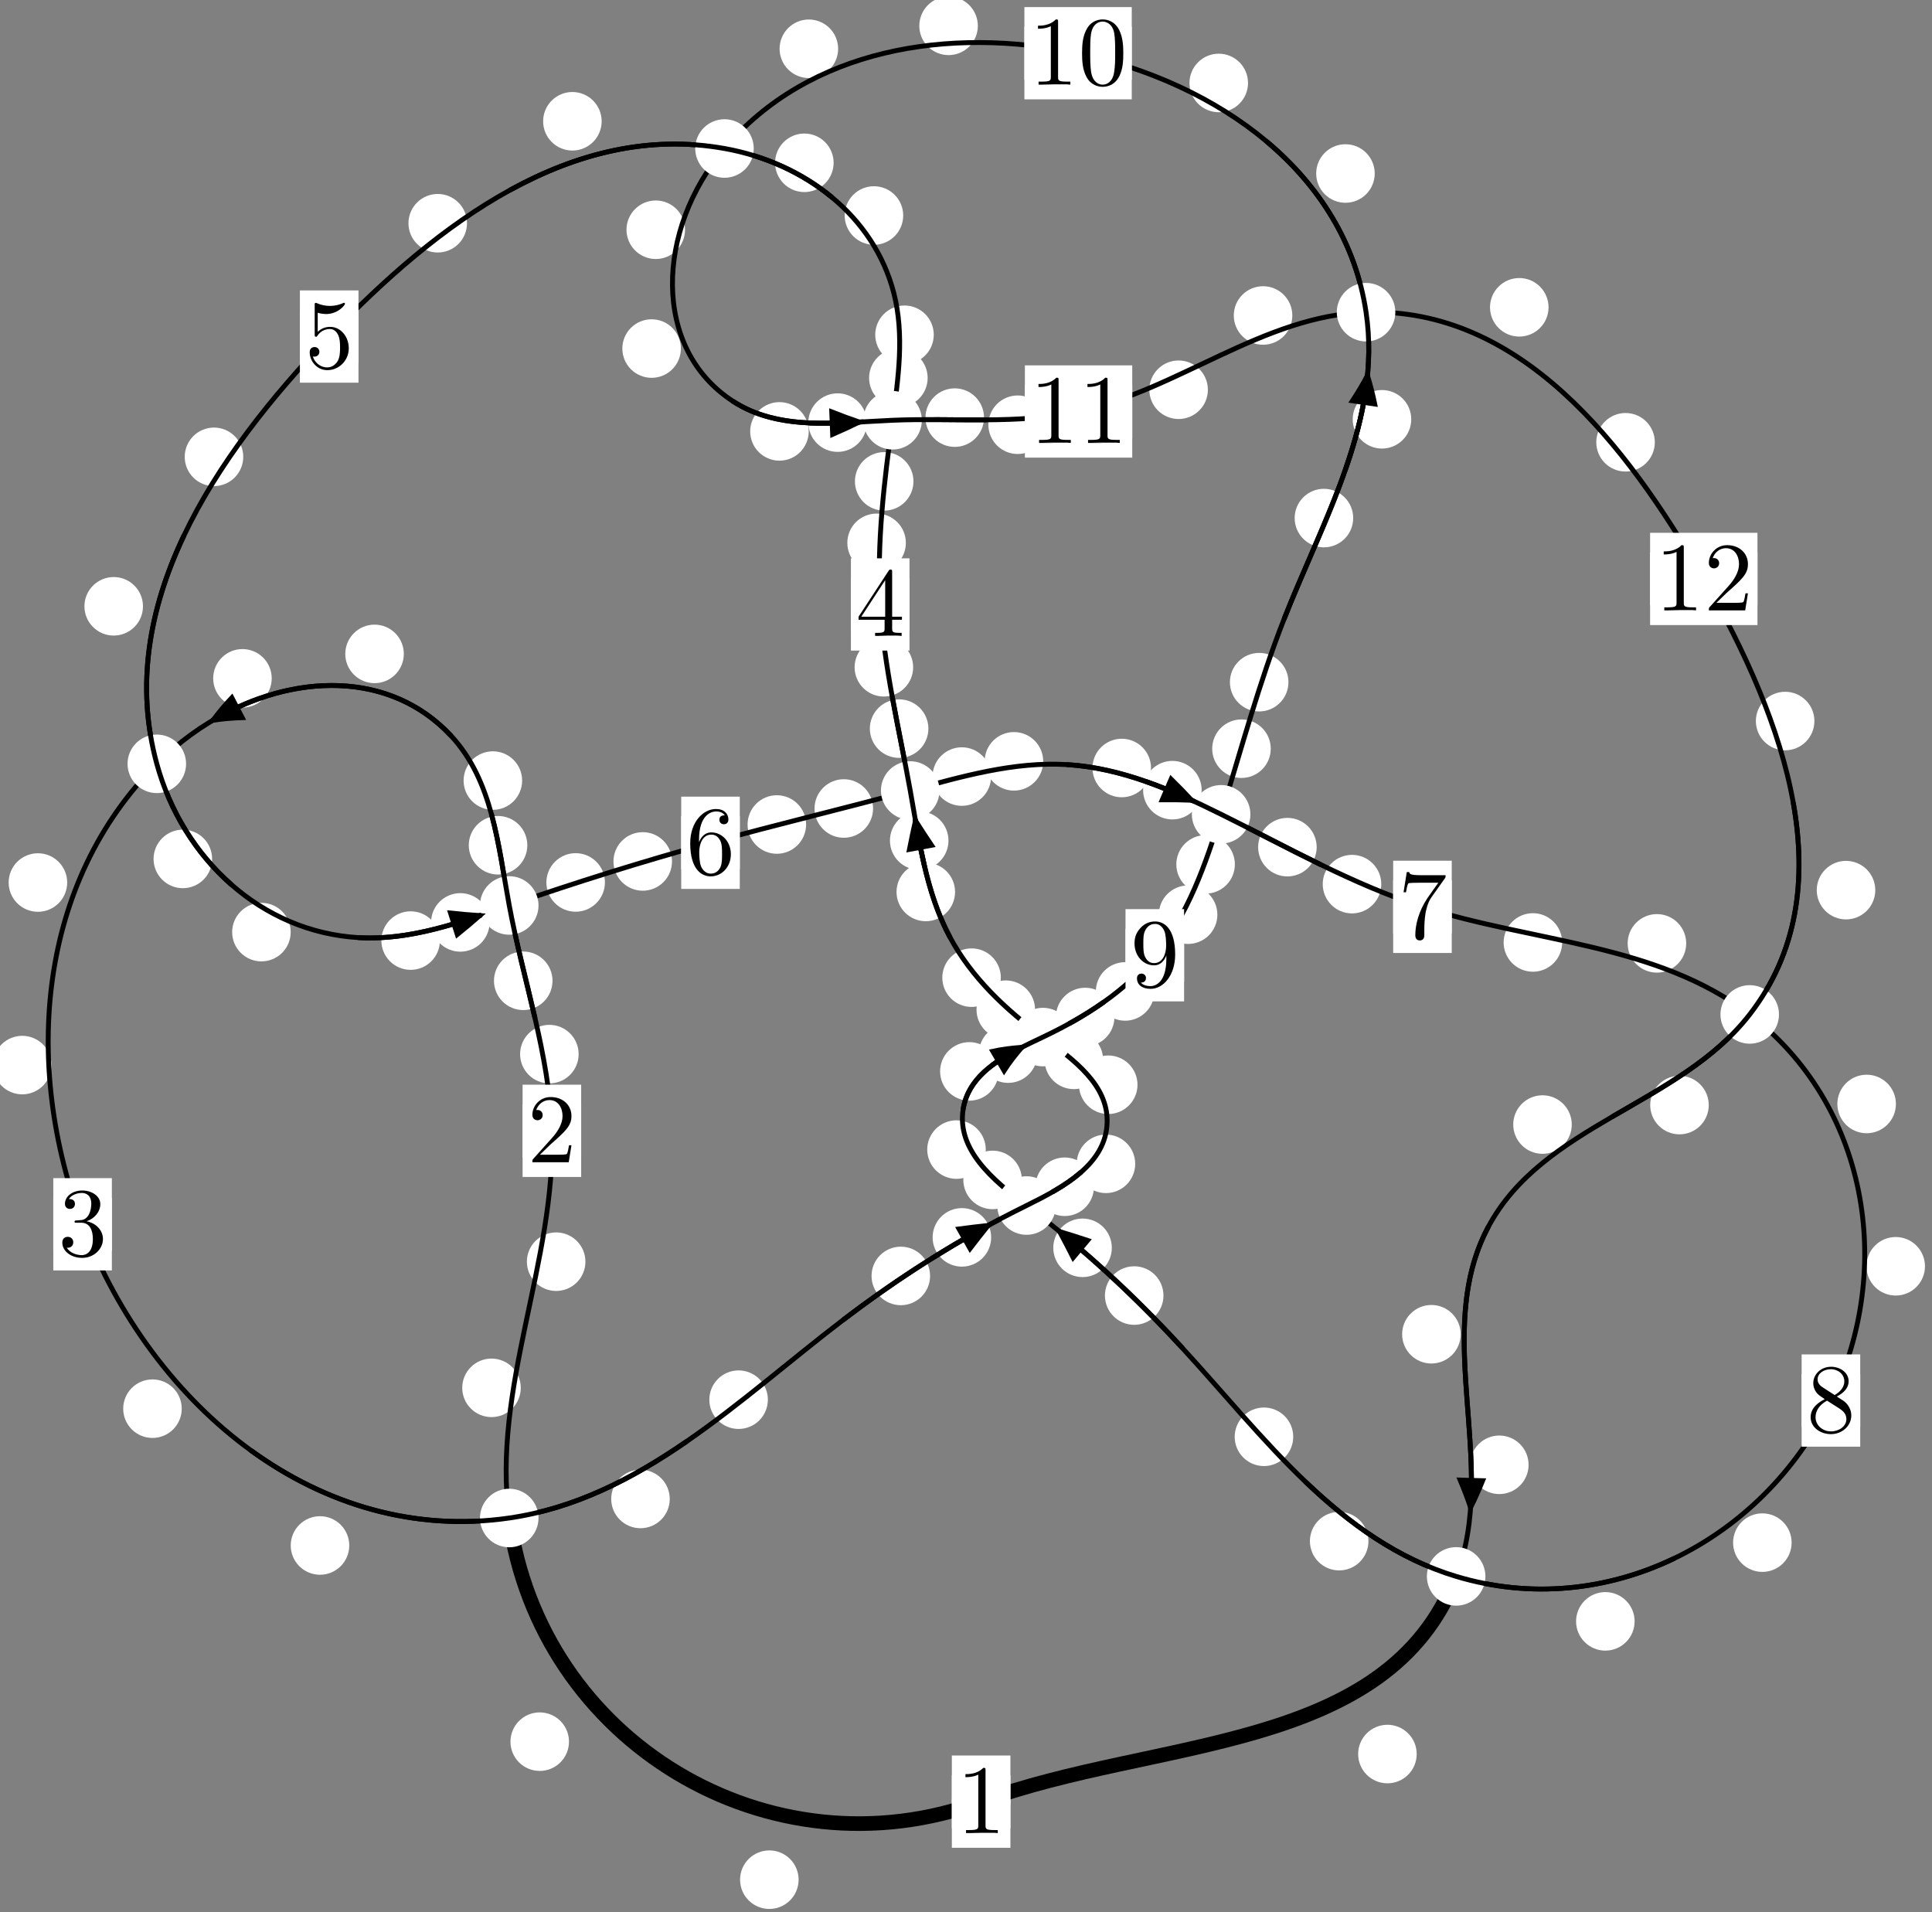 <?xml version="1.0"?>
<!-- Created by MetaPost 1.999 on 2021.07.05:2355 -->
<svg version="1.1" xmlns="http://www.w3.org/2000/svg" xmlns:xlink="http://www.w3.org/1999/xlink" width="197.281" height="195.268" viewBox="0 0 197.281 195.268">
<rect x="0" y="0" width="197.281" height="195.268" fill="#808080" stroke="none"/>
<!-- Original BoundingBox: -52.717514 -39.917786 144.563904 155.350189 -->
  <defs>
    <g transform="scale(0.01,0.01)" id="GLYPHcmr10_48">
      <path style="fill-rule: evenodd;" d="M460 -320C460 -400,455 -480,420 -554C374 -650,292 -666,250 -666C190 -666,117 -640,76 -547C44 -478,39 -400,39 -320C39 -245,43 -155,84 -79C127 2,200 22,249 22C303 22,379 1,423 -94C455 -163,460 -241,460 -320M249 -0C210 -0,151 -25,133 -121C122 -181,122 -273,122 -332C122 -396,122 -462,130 -516C149 -635,224 -644,249 -644C282 -644,348 -626,367 -527C377 -471,377 -395,377 -332C377 -257,377 -189,366 -125C351 -30,294 -0,249 -0"></path>
    </g>
    <g transform="scale(0.01,0.01)" id="GLYPHcmr10_49">
      <path style="fill-rule: evenodd;" d="M294 -640C294 -664,294 -666,271 -666C209 -602,121 -602,89 -602L89 -571C109 -571,168 -571,220 -597L220 -79C220 -43,217 -31,127 -31L95 -31L95 -0L257 -0L130 -3L217 -3L257 -3L297 -3L384 -3L419 -0L419 -31L387 -31C297 -31,294 -42,294 -79"></path>
    </g>
    <g transform="scale(0.01,0.01)" id="GLYPHcmr10_50">
      <path style="fill-rule: evenodd;" d="M127 -77L233 -180C389 -318,449 -372,449 -472C449 -586,359 -666,237 -666C124 -666,50 -574,50 -485C50 -429,100 -429,103 -429C120 -429,155 -441,155 -482C155 -508,137 -534,102 -534C94 -534,92 -534,89 -533C112 -598,166 -635,224 -635C315 -635,358 -554,358 -472C358 -392,308 -313,253 -251L61 -37C50 -26,50 -24,50 -0L421 -0L449 -174L424 -174C419 -144,412 -100,402 -85C395 -77,329 -77,307 -77"></path>
    </g>
    <g transform="scale(0.01,0.01)" id="GLYPHcmr10_51">
      <path style="fill-rule: evenodd;" d="M290 -352C372 -379,430 -449,430 -528C430 -610,342 -666,246 -666C145 -666,69 -606,69 -530C69 -497,91 -478,120 -478C151 -478,171 -500,171 -529C171 -579,124 -579,109 -579C140 -628,206 -641,242 -641C283 -641,338 -619,338 -529C338 -517,336 -459,310 -415C280 -367,246 -364,221 -363C213 -362,189 -360,182 -360C174 -359,167 -358,167 -348C167 -337,174 -337,191 -337L235 -337C317 -337,354 -269,354 -171C354 -35,285 -6,241 -6C198 -6,123 -23,88 -82C123 -77,154 -99,154 -137C154 -173,127 -193,98 -193C74 -193,42 -179,42 -135C42 -44,135 22,244 22C366 22,457 -69,457 -171C457 -253,394 -331,290 -352"></path>
    </g>
    <g transform="scale(0.01,0.01)" id="GLYPHcmr10_52">
      <path style="fill-rule: evenodd;" d="M294 -165L294 -78C294 -42,292 -31,218 -31L197 -31L197 -0L332 -0L238 -3L290 -3L332 -3L374 -3L427 -3L468 -0L468 -31L447 -31C373 -31,371 -42,371 -78L371 -165L471 -165L471 -196L371 -196L371 -651C371 -671,371 -677,355 -677C346 -677,343 -677,335 -665L28 -196L28 -165M300 -196L56 -196L300 -569"></path>
    </g>
    <g transform="scale(0.01,0.01)" id="GLYPHcmr10_53">
      <path style="fill-rule: evenodd;" d="M449 -201C449 -320,367 -420,259 -420C211 -420,168 -404,132 -369L132 -564C152 -558,185 -551,217 -551C340 -551,410 -642,410 -655C410 -661,407 -666,400 -666C399 -666,397 -666,392 -663C372 -654,323 -634,256 -634C216 -634,170 -641,123 -662C115 -665,113 -665,111 -665C101 -665,101 -657,101 -641L101 -345C101 -327,101 -319,115 -319C122 -319,124 -322,128 -328C139 -344,176 -398,257 -398C309 -398,334 -352,342 -334C358 -297,360 -258,360 -208C360 -173,360 -113,336 -71C312 -32,275 -6,229 -6C156 -6,99 -59,82 -118C85 -117,88 -116,99 -116C132 -116,149 -141,149 -165C149 -189,132 -214,99 -214C85 -214,50 -207,50 -161C50 -75,119 22,231 22C347 22,449 -74,449 -201"></path>
    </g>
    <g transform="scale(0.01,0.01)" id="GLYPHcmr10_54">
      <path style="fill-rule: evenodd;" d="M132 -328L132 -352C132 -605,256 -641,307 -641C331 -641,373 -635,395 -601C380 -601,340 -601,340 -556C340 -525,364 -510,386 -510C402 -510,432 -519,432 -558C432 -618,388 -666,305 -666C177 -666,42 -537,42 -316C42 -49,158 22,251 22C362 22,457 -72,457 -204C457 -331,368 -427,257 -427C189 -427,152 -376,132 -328M251 -6C188 -6,158 -66,152 -81C134 -128,134 -208,134 -226C134 -304,166 -404,256 -404C272 -404,318 -404,349 -342C367 -305,367 -254,367 -205C367 -157,367 -107,350 -71C320 -11,274 -6,251 -6"></path>
    </g>
    <g transform="scale(0.01,0.01)" id="GLYPHcmr10_55">
      <path style="fill-rule: evenodd;" d="M476 -609C485 -621,485 -623,485 -644L242 -644C120 -644,118 -657,114 -676L89 -676L56 -470L81 -470C84 -486,93 -549,106 -561C113 -567,191 -567,204 -567L411 -567C400 -551,321 -442,299 -409C209 -274,176 -135,176 -33C176 -23,176 22,222 22C268 22,268 -23,268 -33L268 -84C268 -139,271 -194,279 -248C283 -271,297 -357,341 -419"></path>
    </g>
    <g transform="scale(0.01,0.01)" id="GLYPHcmr10_56">
      <path style="fill-rule: evenodd;" d="M163 -457C117 -487,113 -521,113 -538C113 -599,178 -641,249 -641C322 -641,386 -589,386 -517C386 -460,347 -412,287 -377M309 -362C381 -399,430 -451,430 -517C430 -609,341 -666,250 -666C150 -666,69 -592,69 -499C69 -481,71 -436,113 -389C124 -377,161 -352,186 -335C128 -306,42 -250,42 -151C42 -45,144 22,249 22C362 22,457 -61,457 -168C457 -204,446 -249,408 -291C389 -312,373 -322,309 -362M209 -320L332 -242C360 -223,407 -193,407 -132C407 -58,332 -6,250 -6C164 -6,92 -68,92 -151C92 -209,124 -273,209 -320"></path>
    </g>
    <g transform="scale(0.01,0.01)" id="GLYPHcmr10_57">
      <path style="fill-rule: evenodd;" d="M367 -318L367 -286C367 -52,263 -6,205 -6C188 -6,134 -8,107 -42C151 -42,159 -71,159 -88C159 -119,135 -134,113 -134C97 -134,67 -125,67 -86C67 -19,121 22,206 22C335 22,457 -114,457 -329C457 -598,342 -666,253 -666C198 -666,149 -648,106 -603C65 -558,42 -516,42 -441C42 -316,130 -218,242 -218C303 -218,344 -260,367 -318M243 -241C227 -241,181 -241,150 -304C132 -341,132 -391,132 -440C132 -494,132 -541,153 -578C180 -628,218 -641,253 -641C299 -641,332 -607,349 -562C361 -530,365 -467,365 -421C365 -338,331 -241,243 -241"></path>
    </g>
  </defs>
  <path d="M81.548 191.929C81.548 191.136,81.233 190.376,80.672 189.816C80.112 189.255,79.352 188.94,78.559 188.94C77.766 188.94,77.006 189.255,76.446 189.816C75.885 190.376,75.57 191.136,75.57 191.929C75.57 192.722,75.885 193.482,76.446 194.042C77.006 194.603,77.766 194.918,78.559 194.918C79.352 194.918,80.112 194.603,80.672 194.042C81.233 193.482,81.548 192.722,81.548 191.929Z" style="fill: rgb(100%,100%,100%);stroke: none;"></path>
  <path d="M103.175 183.961C103.175 183.169,102.86 182.409,102.299 181.848C101.739 181.288,100.979 180.973,100.186 180.973C99.393 180.973,98.633 181.288,98.073 181.848C97.512 182.409,97.197 183.169,97.197 183.961C97.197 184.754,97.512 185.514,98.073 186.075C98.633 186.635,99.393 186.95,100.186 186.95C100.979 186.95,101.739 186.635,102.299 186.075C102.86 185.514,103.175 184.754,103.175 183.961Z" style="fill: rgb(100%,100%,100%);stroke: none;"></path>
  <path d="M53.177 141.708C53.177 140.915,52.862 140.155,52.302 139.595C51.741 139.034,50.981 138.719,50.188 138.719C49.396 138.719,48.636 139.034,48.075 139.595C47.515 140.155,47.2 140.915,47.2 141.708C47.2 142.501,47.515 143.261,48.075 143.821C48.636 144.382,49.396 144.697,50.188 144.697C50.981 144.697,51.741 144.382,52.302 143.821C52.862 143.261,53.177 142.501,53.177 141.708Z" style="fill: rgb(100%,100%,100%);stroke: none;"></path>
  <path d="M58.101 177.837C58.101 177.044,57.786 176.284,57.226 175.723C56.665 175.163,55.905 174.848,55.112 174.848C54.32 174.848,53.559 175.163,52.999 175.723C52.439 176.284,52.124 177.044,52.124 177.837C52.124 178.629,52.439 179.39,52.999 179.95C53.559 180.511,54.32 180.825,55.112 180.825C55.905 180.825,56.665 180.511,57.226 179.95C57.786 179.39,58.101 178.629,58.101 177.837Z" style="fill: rgb(100%,100%,100%);stroke: none;"></path>
  <path d="M59.087 107.634C59.087 106.841,58.772 106.081,58.211 105.521C57.651 104.96,56.891 104.645,56.098 104.645C55.305 104.645,54.545 104.96,53.985 105.521C53.424 106.081,53.109 106.841,53.109 107.634C53.109 108.427,53.424 109.187,53.985 109.747C54.545 110.308,55.305 110.623,56.098 110.623C56.891 110.623,57.651 110.308,58.211 109.747C58.772 109.187,59.087 108.427,59.087 107.634Z" style="fill: rgb(100%,100%,100%);stroke: none;"></path>
  <path d="M59.779 128.827C59.779 128.034,59.464 127.274,58.903 126.714C58.343 126.153,57.583 125.838,56.79 125.838C55.997 125.838,55.237 126.153,54.677 126.714C54.116 127.274,53.801 128.034,53.801 128.827C53.801 129.62,54.116 130.38,54.677 130.94C55.237 131.501,55.997 131.816,56.79 131.816C57.583 131.816,58.343 131.501,58.903 130.94C59.464 130.38,59.779 129.62,59.779 128.827Z" style="fill: rgb(100%,100%,100%);stroke: none;"></path>
  <path d="M53.846 86.307C53.846 85.514,53.532 84.754,52.971 84.194C52.411 83.633,51.65 83.318,50.858 83.318C50.065 83.318,49.305 83.633,48.744 84.194C48.184 84.754,47.869 85.514,47.869 86.307C47.869 87.1,48.184 87.86,48.744 88.42C49.305 88.981,50.065 89.296,50.858 89.296C51.65 89.296,52.411 88.981,52.971 88.42C53.532 87.86,53.846 87.1,53.846 86.307Z" style="fill: rgb(100%,100%,100%);stroke: none;"></path>
  <path d="M56.418 100.146C56.418 99.354,56.103 98.593,55.543 98.033C54.982 97.472,54.222 97.158,53.43 97.158C52.637 97.158,51.877 97.472,51.316 98.033C50.756 98.593,50.441 99.354,50.441 100.146C50.441 100.939,50.756 101.699,51.316 102.26C51.877 102.82,52.637 103.135,53.43 103.135C54.222 103.135,54.982 102.82,55.543 102.26C56.103 101.699,56.418 100.939,56.418 100.146Z" style="fill: rgb(100%,100%,100%);stroke: none;"></path>
  <path d="M41.235 66.768C41.235 65.975,40.92 65.215,40.359 64.654C39.799 64.094,39.039 63.779,38.246 63.779C37.453 63.779,36.693 64.094,36.133 64.654C35.572 65.215,35.257 65.975,35.257 66.768C35.257 67.56,35.572 68.321,36.133 68.881C36.693 69.441,37.453 69.756,38.246 69.756C39.039 69.756,39.799 69.441,40.359 68.881C40.92 68.321,41.235 67.56,41.235 66.768Z" style="fill: rgb(100%,100%,100%);stroke: none;"></path>
  <path d="M53.316 79.702C53.316 78.91,53.001 78.149,52.441 77.589C51.88 77.029,51.12 76.714,50.327 76.714C49.535 76.714,48.774 77.029,48.214 77.589C47.654 78.149,47.339 78.91,47.339 79.702C47.339 80.495,47.654 81.255,48.214 81.816C48.774 82.376,49.535 82.691,50.327 82.691C51.12 82.691,51.88 82.376,52.441 81.816C53.001 81.255,53.316 80.495,53.316 79.702Z" style="fill: rgb(100%,100%,100%);stroke: none;"></path>
  <path d="M6.861 90.112C6.861 89.32,6.546 88.559,5.985 87.999C5.425 87.439,4.665 87.124,3.872 87.124C3.079 87.124,2.319 87.439,1.759 87.999C1.198 88.559,0.883 89.32,0.883 90.112C0.883 90.905,1.198 91.665,1.759 92.226C2.319 92.786,3.079 93.101,3.872 93.101C4.665 93.101,5.425 92.786,5.985 92.226C6.546 91.665,6.861 90.905,6.861 90.112Z" style="fill: rgb(100%,100%,100%);stroke: none;"></path>
  <path d="M27.746 69.263C27.746 68.471,27.431 67.71,26.871 67.15C26.31 66.59,25.55 66.275,24.758 66.275C23.965 66.275,23.205 66.59,22.644 67.15C22.084 67.71,21.769 68.471,21.769 69.263C21.769 70.056,22.084 70.816,22.644 71.377C23.205 71.937,23.965 72.252,24.758 72.252C25.55 72.252,26.31 71.937,26.871 71.377C27.431 70.816,27.746 70.056,27.746 69.263Z" style="fill: rgb(100%,100%,100%);stroke: none;"></path>
  <path d="M18.558 143.837C18.558 143.044,18.243 142.284,17.683 141.723C17.122 141.163,16.362 140.848,15.569 140.848C14.777 140.848,14.017 141.163,13.456 141.723C12.896 142.284,12.581 143.044,12.581 143.837C12.581 144.629,12.896 145.39,13.456 145.95C14.017 146.51,14.777 146.825,15.569 146.825C16.362 146.825,17.122 146.51,17.683 145.95C18.243 145.39,18.558 144.629,18.558 143.837Z" style="fill: rgb(100%,100%,100%);stroke: none;"></path>
  <path d="M5.26 108.754C5.26 107.961,4.945 107.201,4.385 106.64C3.824 106.08,3.064 105.765,2.271 105.765C1.479 105.765,0.718 106.08,0.158 106.64C-0.403 107.201,-0.718 107.961,-0.718 108.754C-0.718 109.546,-0.403 110.306,0.158 110.867C0.718 111.427,1.479 111.742,2.271 111.742C3.064 111.742,3.824 111.427,4.385 110.867C4.945 110.306,5.26 109.546,5.26 108.754Z" style="fill: rgb(100%,100%,100%);stroke: none;"></path>
  <path d="M68.39 153.055C68.39 152.262,68.076 151.502,67.515 150.941C66.955 150.381,66.194 150.066,65.402 150.066C64.609 150.066,63.849 150.381,63.288 150.941C62.728 151.502,62.413 152.262,62.413 153.055C62.413 153.847,62.728 154.607,63.288 155.168C63.849 155.728,64.609 156.043,65.402 156.043C66.194 156.043,66.955 155.728,67.515 155.168C68.076 154.607,68.39 153.847,68.39 153.055Z" style="fill: rgb(100%,100%,100%);stroke: none;"></path>
  <path d="M35.664 157.805C35.664 157.012,35.35 156.252,34.789 155.692C34.229 155.131,33.468 154.816,32.676 154.816C31.883 154.816,31.123 155.131,30.562 155.692C30.002 156.252,29.687 157.012,29.687 157.805C29.687 158.598,30.002 159.358,30.562 159.918C31.123 160.479,31.883 160.794,32.676 160.794C33.468 160.794,34.229 160.479,34.789 159.918C35.35 159.358,35.664 158.598,35.664 157.805Z" style="fill: rgb(100%,100%,100%);stroke: none;"></path>
  <path d="M94.973 130.282C94.973 129.49,94.658 128.729,94.098 128.169C93.537 127.608,92.777 127.294,91.984 127.294C91.192 127.294,90.431 127.608,89.871 128.169C89.31 128.729,88.996 129.49,88.996 130.282C88.996 131.075,89.31 131.835,89.871 132.396C90.431 132.956,91.192 133.271,91.984 133.271C92.777 133.271,93.537 132.956,94.098 132.396C94.658 131.835,94.973 131.075,94.973 130.282Z" style="fill: rgb(100%,100%,100%);stroke: none;"></path>
  <path d="M78.409 142.917C78.409 142.124,78.094 141.364,77.533 140.804C76.973 140.243,76.212 139.928,75.42 139.928C74.627 139.928,73.867 140.243,73.306 140.804C72.746 141.364,72.431 142.124,72.431 142.917C72.431 143.71,72.746 144.47,73.306 145.031C73.867 145.591,74.627 145.906,75.42 145.906C76.212 145.906,76.973 145.591,77.533 145.031C78.094 144.47,78.409 143.71,78.409 142.917Z" style="fill: rgb(100%,100%,100%);stroke: none;"></path>
  <path d="M111.707 121.176C111.707 120.383,111.392 119.623,110.832 119.063C110.271 118.502,109.511 118.187,108.719 118.187C107.926 118.187,107.166 118.502,106.605 119.063C106.045 119.623,105.73 120.383,105.73 121.176C105.73 121.969,106.045 122.729,106.605 123.289C107.166 123.85,107.926 124.165,108.719 124.165C109.511 124.165,110.271 123.85,110.832 123.289C111.392 122.729,111.707 121.969,111.707 121.176Z" style="fill: rgb(100%,100%,100%);stroke: none;"></path>
  <path d="M101.209 126.344C101.209 125.552,100.894 124.792,100.334 124.231C99.774 123.671,99.013 123.356,98.221 123.356C97.428 123.356,96.668 123.671,96.107 124.231C95.547 124.792,95.232 125.552,95.232 126.344C95.232 127.137,95.547 127.897,96.107 128.458C96.668 129.018,97.428 129.333,98.221 129.333C99.013 129.333,99.774 129.018,100.334 128.458C100.894 127.897,101.209 127.137,101.209 126.344Z" style="fill: rgb(100%,100%,100%);stroke: none;"></path>
  <path d="M116.152 110.761C116.152 109.968,115.837 109.208,115.276 108.647C114.716 108.087,113.956 107.772,113.163 107.772C112.37 107.772,111.61 108.087,111.05 108.647C110.489 109.208,110.174 109.968,110.174 110.761C110.174 111.553,110.489 112.314,111.05 112.874C111.61 113.435,112.37 113.75,113.163 113.75C113.956 113.75,114.716 113.435,115.276 112.874C115.837 112.314,116.152 111.553,116.152 110.761Z" style="fill: rgb(100%,100%,100%);stroke: none;"></path>
  <path d="M115.918 118.836C115.918 118.043,115.603 117.283,115.043 116.722C114.482 116.162,113.722 115.847,112.93 115.847C112.137 115.847,111.377 116.162,110.816 116.722C110.256 117.283,109.941 118.043,109.941 118.836C109.941 119.628,110.256 120.389,110.816 120.949C111.377 121.51,112.137 121.824,112.93 121.824C113.722 121.824,114.482 121.51,115.043 120.949C115.603 120.389,115.918 119.628,115.918 118.836Z" style="fill: rgb(100%,100%,100%);stroke: none;"></path>
  <path d="M105.692 103.098C105.692 102.305,105.377 101.545,104.817 100.984C104.256 100.424,103.496 100.109,102.703 100.109C101.911 100.109,101.15 100.424,100.59 100.984C100.029 101.545,99.715 102.305,99.715 103.098C99.715 103.89,100.029 104.651,100.59 105.211C101.15 105.771,101.911 106.086,102.703 106.086C103.496 106.086,104.256 105.771,104.817 105.211C105.377 104.651,105.692 103.89,105.692 103.098Z" style="fill: rgb(100%,100%,100%);stroke: none;"></path>
  <path d="M112.642 108.219C112.642 107.426,112.327 106.666,111.767 106.106C111.206 105.545,110.446 105.23,109.654 105.23C108.861 105.23,108.101 105.545,107.54 106.106C106.98 106.666,106.665 107.426,106.665 108.219C106.665 109.012,106.98 109.772,107.54 110.332C108.101 110.893,108.861 111.208,109.654 111.208C110.446 111.208,111.206 110.893,111.767 110.332C112.327 109.772,112.642 109.012,112.642 108.219Z" style="fill: rgb(100%,100%,100%);stroke: none;"></path>
  <path d="M97.524 91.074C97.524 90.282,97.209 89.522,96.648 88.961C96.088 88.401,95.328 88.086,94.535 88.086C93.742 88.086,92.982 88.401,92.422 88.961C91.861 89.522,91.546 90.282,91.546 91.074C91.546 91.867,91.861 92.627,92.422 93.188C92.982 93.748,93.742 94.063,94.535 94.063C95.328 94.063,96.088 93.748,96.648 93.188C97.209 92.627,97.524 91.867,97.524 91.074Z" style="fill: rgb(100%,100%,100%);stroke: none;"></path>
  <path d="M102.198 99.827C102.198 99.034,101.883 98.274,101.323 97.713C100.762 97.153,100.002 96.838,99.209 96.838C98.417 96.838,97.656 97.153,97.096 97.713C96.535 98.274,96.221 99.034,96.221 99.827C96.221 100.619,96.535 101.38,97.096 101.94C97.656 102.501,98.417 102.816,99.209 102.816C100.002 102.816,100.762 102.501,101.323 101.94C101.883 101.38,102.198 100.619,102.198 99.827Z" style="fill: rgb(100%,100%,100%);stroke: none;"></path>
  <path d="M94.8 74.398C94.8 73.605,94.485 72.845,93.924 72.284C93.364 71.724,92.604 71.409,91.811 71.409C91.018 71.409,90.258 71.724,89.698 72.284C89.137 72.845,88.822 73.605,88.822 74.398C88.822 75.19,89.137 75.95,89.698 76.511C90.258 77.071,91.018 77.386,91.811 77.386C92.604 77.386,93.364 77.071,93.924 76.511C94.485 75.95,94.8 75.19,94.8 74.398Z" style="fill: rgb(100%,100%,100%);stroke: none;"></path>
  <path d="M96.851 85.83C96.851 85.038,96.536 84.278,95.976 83.717C95.415 83.157,94.655 82.842,93.863 82.842C93.07 82.842,92.31 83.157,91.749 83.717C91.189 84.278,90.874 85.038,90.874 85.83C90.874 86.623,91.189 87.383,91.749 87.944C92.31 88.504,93.07 88.819,93.863 88.819C94.655 88.819,95.415 88.504,95.976 87.944C96.536 87.383,96.851 86.623,96.851 85.83Z" style="fill: rgb(100%,100%,100%);stroke: none;"></path>
  <path d="M92.5 55.429C92.5 54.636,92.185 53.876,91.625 53.316C91.064 52.755,90.304 52.44,89.512 52.44C88.719 52.44,87.959 52.755,87.398 53.316C86.838 53.876,86.523 54.636,86.523 55.429C86.523 56.222,86.838 56.982,87.398 57.542C87.959 58.103,88.719 58.418,89.512 58.418C90.304 58.418,91.064 58.103,91.625 57.542C92.185 56.982,92.5 56.222,92.5 55.429Z" style="fill: rgb(100%,100%,100%);stroke: none;"></path>
  <path d="M93.244 68.134C93.244 67.341,92.929 66.581,92.368 66.02C91.808 65.46,91.048 65.145,90.255 65.145C89.462 65.145,88.702 65.46,88.142 66.02C87.581 66.581,87.266 67.341,87.266 68.134C87.266 68.926,87.581 69.687,88.142 70.247C88.702 70.808,89.462 71.122,90.255 71.122C91.048 71.122,91.808 70.808,92.368 70.247C92.929 69.687,93.244 68.926,93.244 68.134Z" style="fill: rgb(100%,100%,100%);stroke: none;"></path>
  <path d="M94.724 38.59C94.724 37.797,94.409 37.037,93.848 36.476C93.288 35.916,92.528 35.601,91.735 35.601C90.942 35.601,90.182 35.916,89.622 36.476C89.061 37.037,88.746 37.797,88.746 38.59C88.746 39.382,89.061 40.142,89.622 40.703C90.182 41.263,90.942 41.578,91.735 41.578C92.528 41.578,93.288 41.263,93.848 40.703C94.409 40.142,94.724 39.382,94.724 38.59Z" style="fill: rgb(100%,100%,100%);stroke: none;"></path>
  <path d="M93.275 49.151C93.275 48.359,92.96 47.598,92.4 47.038C91.839 46.478,91.079 46.163,90.286 46.163C89.494 46.163,88.734 46.478,88.173 47.038C87.613 47.598,87.298 48.359,87.298 49.151C87.298 49.944,87.613 50.704,88.173 51.265C88.734 51.825,89.494 52.14,90.286 52.14C91.079 52.14,91.839 51.825,92.4 51.265C92.96 50.704,93.275 49.944,93.275 49.151Z" style="fill: rgb(100%,100%,100%);stroke: none;"></path>
  <path d="M92.228 22.005C92.228 21.212,91.914 20.452,91.353 19.891C90.793 19.331,90.032 19.016,89.24 19.016C88.447 19.016,87.687 19.331,87.126 19.891C86.566 20.452,86.251 21.212,86.251 22.005C86.251 22.797,86.566 23.558,87.126 24.118C87.687 24.679,88.447 24.994,89.24 24.994C90.032 24.994,90.793 24.679,91.353 24.118C91.914 23.558,92.228 22.797,92.228 22.005Z" style="fill: rgb(100%,100%,100%);stroke: none;"></path>
  <path d="M95.349 34.182C95.349 33.39,95.034 32.63,94.474 32.069C93.913 31.509,93.153 31.194,92.36 31.194C91.568 31.194,90.807 31.509,90.247 32.069C89.687 32.63,89.372 33.39,89.372 34.182C89.372 34.975,89.687 35.735,90.247 36.296C90.807 36.856,91.568 37.171,92.36 37.171C93.153 37.171,93.913 36.856,94.474 36.296C95.034 35.735,95.349 34.975,95.349 34.182Z" style="fill: rgb(100%,100%,100%);stroke: none;"></path>
  <path d="M61.437 12.384C61.437 11.591,61.122 10.831,60.562 10.27C60.001 9.71,59.241 9.395,58.448 9.395C57.656 9.395,56.895 9.71,56.335 10.27C55.775 10.831,55.46 11.591,55.46 12.384C55.46 13.176,55.775 13.937,56.335 14.497C56.895 15.058,57.656 15.372,58.448 15.372C59.241 15.372,60.001 15.058,60.562 14.497C61.122 13.937,61.437 13.176,61.437 12.384Z" style="fill: rgb(100%,100%,100%);stroke: none;"></path>
  <path d="M85.123 16.623C85.123 15.83,84.808 15.07,84.248 14.51C83.687 13.949,82.927 13.634,82.134 13.634C81.342 13.634,80.582 13.949,80.021 14.51C79.461 15.07,79.146 15.83,79.146 16.623C79.146 17.416,79.461 18.176,80.021 18.736C80.582 19.297,81.342 19.612,82.134 19.612C82.927 19.612,83.687 19.297,84.248 18.736C84.808 18.176,85.123 17.416,85.123 16.623Z" style="fill: rgb(100%,100%,100%);stroke: none;"></path>
  <path d="M24.839 46.646C24.839 45.854,24.524 45.094,23.964 44.533C23.403 43.973,22.643 43.658,21.85 43.658C21.058 43.658,20.297 43.973,19.737 44.533C19.176 45.094,18.862 45.854,18.862 46.646C18.862 47.439,19.176 48.199,19.737 48.76C20.297 49.32,21.058 49.635,21.85 49.635C22.643 49.635,23.403 49.32,23.964 48.76C24.524 48.199,24.839 47.439,24.839 46.646Z" style="fill: rgb(100%,100%,100%);stroke: none;"></path>
  <path d="M47.687 22.794C47.687 22.001,47.372 21.241,46.811 20.681C46.251 20.12,45.491 19.805,44.698 19.805C43.905 19.805,43.145 20.12,42.585 20.681C42.024 21.241,41.709 22.001,41.709 22.794C41.709 23.587,42.024 24.347,42.585 24.908C43.145 25.468,43.905 25.783,44.698 25.783C45.491 25.783,46.251 25.468,46.811 24.908C47.372 24.347,47.687 23.587,47.687 22.794Z" style="fill: rgb(100%,100%,100%);stroke: none;"></path>
  <path d="M21.659 87.703C21.659 86.91,21.344 86.15,20.783 85.589C20.223 85.029,19.463 84.714,18.67 84.714C17.877 84.714,17.117 85.029,16.557 85.589C15.996 86.15,15.681 86.91,15.681 87.703C15.681 88.495,15.996 89.256,16.557 89.816C17.117 90.377,17.877 90.691,18.67 90.691C19.463 90.691,20.223 90.377,20.783 89.816C21.344 89.256,21.659 88.495,21.659 87.703Z" style="fill: rgb(100%,100%,100%);stroke: none;"></path>
  <path d="M14.599 61.908C14.599 61.116,14.284 60.356,13.723 59.795C13.163 59.235,12.403 58.92,11.61 58.92C10.817 58.92,10.057 59.235,9.497 59.795C8.936 60.356,8.621 61.116,8.621 61.908C8.621 62.701,8.936 63.461,9.497 64.022C10.057 64.582,10.817 64.897,11.61 64.897C12.403 64.897,13.163 64.582,13.723 64.022C14.284 63.461,14.599 62.701,14.599 61.908Z" style="fill: rgb(100%,100%,100%);stroke: none;"></path>
  <path d="M44.921 96.04C44.921 95.248,44.606 94.488,44.045 93.927C43.485 93.367,42.725 93.052,41.932 93.052C41.139 93.052,40.379 93.367,39.819 93.927C39.258 94.488,38.943 95.248,38.943 96.04C38.943 96.833,39.258 97.593,39.819 98.154C40.379 98.714,41.139 99.029,41.932 99.029C42.725 99.029,43.485 98.714,44.045 98.154C44.606 97.593,44.921 96.833,44.921 96.04Z" style="fill: rgb(100%,100%,100%);stroke: none;"></path>
  <path d="M29.684 95.176C29.684 94.383,29.369 93.623,28.808 93.063C28.248 92.502,27.488 92.187,26.695 92.187C25.902 92.187,25.142 92.502,24.582 93.063C24.021 93.623,23.706 94.383,23.706 95.176C23.706 95.969,24.021 96.729,24.582 97.289C25.142 97.85,25.902 98.165,26.695 98.165C27.488 98.165,28.248 97.85,28.808 97.289C29.369 96.729,29.684 95.969,29.684 95.176Z" style="fill: rgb(100%,100%,100%);stroke: none;"></path>
  <path d="M61.77 90.104C61.77 89.311,61.455 88.551,60.894 87.991C60.334 87.43,59.574 87.115,58.781 87.115C57.988 87.115,57.228 87.43,56.668 87.991C56.107 88.551,55.792 89.311,55.792 90.104C55.792 90.897,56.107 91.657,56.668 92.217C57.228 92.778,57.988 93.093,58.781 93.093C59.574 93.093,60.334 92.778,60.894 92.217C61.455 91.657,61.77 90.897,61.77 90.104Z" style="fill: rgb(100%,100%,100%);stroke: none;"></path>
  <path d="M49.994 94.184C49.994 93.392,49.679 92.632,49.119 92.071C48.558 91.511,47.798 91.196,47.005 91.196C46.213 91.196,45.452 91.511,44.892 92.071C44.331 92.632,44.017 93.392,44.017 94.184C44.017 94.977,44.331 95.737,44.892 96.298C45.452 96.858,46.213 97.173,47.005 97.173C47.798 97.173,48.558 96.858,49.119 96.298C49.679 95.737,49.994 94.977,49.994 94.184Z" style="fill: rgb(100%,100%,100%);stroke: none;"></path>
  <path d="M82.314 84.188C82.314 83.395,81.999 82.635,81.439 82.075C80.878 81.514,80.118 81.199,79.325 81.199C78.533 81.199,77.773 81.514,77.212 82.075C76.652 82.635,76.337 83.395,76.337 84.188C76.337 84.981,76.652 85.741,77.212 86.301C77.773 86.862,78.533 87.177,79.325 87.177C80.118 87.177,80.878 86.862,81.439 86.301C81.999 85.741,82.314 84.981,82.314 84.188Z" style="fill: rgb(100%,100%,100%);stroke: none;"></path>
  <path d="M68.62 87.959C68.62 87.166,68.305 86.406,67.745 85.845C67.184 85.285,66.424 84.97,65.631 84.97C64.839 84.97,64.078 85.285,63.518 85.845C62.957 86.406,62.642 87.166,62.642 87.959C62.642 88.751,62.957 89.512,63.518 90.072C64.078 90.633,64.839 90.948,65.631 90.948C66.424 90.948,67.184 90.633,67.745 90.072C68.305 89.512,68.62 88.751,68.62 87.959Z" style="fill: rgb(100%,100%,100%);stroke: none;"></path>
  <path d="M101.202 79.292C101.202 78.5,100.887 77.739,100.326 77.179C99.766 76.619,99.006 76.304,98.213 76.304C97.42 76.304,96.66 76.619,96.1 77.179C95.539 77.739,95.224 78.5,95.224 79.292C95.224 80.085,95.539 80.845,96.1 81.406C96.66 81.966,97.42 82.281,98.213 82.281C99.006 82.281,99.766 81.966,100.326 81.406C100.887 80.845,101.202 80.085,101.202 79.292Z" style="fill: rgb(100%,100%,100%);stroke: none;"></path>
  <path d="M89.151 82.554C89.151 81.761,88.836 81.001,88.275 80.44C87.715 79.88,86.955 79.565,86.162 79.565C85.369 79.565,84.609 79.88,84.049 80.44C83.488 81.001,83.173 81.761,83.173 82.554C83.173 83.346,83.488 84.106,84.049 84.667C84.609 85.227,85.369 85.542,86.162 85.542C86.955 85.542,87.715 85.227,88.275 84.667C88.836 84.106,89.151 83.346,89.151 82.554Z" style="fill: rgb(100%,100%,100%);stroke: none;"></path>
  <path d="M117.533 78.419C117.533 77.626,117.218 76.866,116.657 76.305C116.097 75.745,115.337 75.43,114.544 75.43C113.751 75.43,112.991 75.745,112.431 76.305C111.87 76.866,111.555 77.626,111.555 78.419C111.555 79.211,111.87 79.971,112.431 80.532C112.991 81.092,113.751 81.407,114.544 81.407C115.337 81.407,116.097 81.092,116.657 80.532C117.218 79.971,117.533 79.211,117.533 78.419Z" style="fill: rgb(100%,100%,100%);stroke: none;"></path>
  <path d="M106.524 77.738C106.524 76.945,106.209 76.185,105.648 75.624C105.088 75.064,104.328 74.749,103.535 74.749C102.742 74.749,101.982 75.064,101.422 75.624C100.861 76.185,100.546 76.945,100.546 77.738C100.546 78.53,100.861 79.291,101.422 79.851C101.982 80.412,102.742 80.726,103.535 80.726C104.328 80.726,105.088 80.412,105.648 79.851C106.209 79.291,106.524 78.53,106.524 77.738Z" style="fill: rgb(100%,100%,100%);stroke: none;"></path>
  <path d="M134.449 86.5C134.449 85.708,134.134 84.948,133.573 84.387C133.013 83.827,132.253 83.512,131.46 83.512C130.667 83.512,129.907 83.827,129.347 84.387C128.786 84.948,128.471 85.708,128.471 86.5C128.471 87.293,128.786 88.053,129.347 88.614C129.907 89.174,130.667 89.489,131.46 89.489C132.253 89.489,133.013 89.174,133.573 88.614C134.134 88.053,134.449 87.293,134.449 86.5Z" style="fill: rgb(100%,100%,100%);stroke: none;"></path>
  <path d="M122.704 80.682C122.704 79.889,122.389 79.129,121.829 78.569C121.268 78.008,120.508 77.693,119.715 77.693C118.923 77.693,118.162 78.008,117.602 78.569C117.041 79.129,116.726 79.889,116.726 80.682C116.726 81.475,117.041 82.235,117.602 82.795C118.162 83.356,118.923 83.671,119.715 83.671C120.508 83.671,121.268 83.356,121.829 82.795C122.389 82.235,122.704 81.475,122.704 80.682Z" style="fill: rgb(100%,100%,100%);stroke: none;"></path>
  <path d="M159.517 96.232C159.517 95.439,159.202 94.679,158.642 94.119C158.081 93.558,157.321 93.243,156.528 93.243C155.736 93.243,154.976 93.558,154.415 94.119C153.855 94.679,153.54 95.439,153.54 96.232C153.54 97.025,153.855 97.785,154.415 98.345C154.976 98.906,155.736 99.221,156.528 99.221C157.321 99.221,158.081 98.906,158.642 98.345C159.202 97.785,159.517 97.025,159.517 96.232Z" style="fill: rgb(100%,100%,100%);stroke: none;"></path>
  <path d="M141.045 90.277C141.045 89.484,140.73 88.724,140.169 88.163C139.609 87.603,138.849 87.288,138.056 87.288C137.263 87.288,136.503 87.603,135.943 88.163C135.382 88.724,135.067 89.484,135.067 90.277C135.067 91.069,135.382 91.83,135.943 92.39C136.503 92.951,137.263 93.266,138.056 93.266C138.849 93.266,139.609 92.951,140.169 92.39C140.73 91.83,141.045 91.069,141.045 90.277Z" style="fill: rgb(100%,100%,100%);stroke: none;"></path>
  <path d="M193.596 112.724C193.596 111.932,193.281 111.171,192.72 110.611C192.16 110.05,191.4 109.736,190.607 109.736C189.814 109.736,189.054 110.05,188.494 110.611C187.933 111.171,187.618 111.932,187.618 112.724C187.618 113.517,187.933 114.277,188.494 114.838C189.054 115.398,189.814 115.713,190.607 115.713C191.4 115.713,192.16 115.398,192.72 114.838C193.281 114.277,193.596 113.517,193.596 112.724Z" style="fill: rgb(100%,100%,100%);stroke: none;"></path>
  <path d="M172.182 96.325C172.182 95.532,171.867 94.772,171.306 94.212C170.746 93.651,169.985 93.336,169.193 93.336C168.4 93.336,167.64 93.651,167.079 94.212C166.519 94.772,166.204 95.532,166.204 96.325C166.204 97.118,166.519 97.878,167.079 98.438C167.64 98.999,168.4 99.314,169.193 99.314C169.985 99.314,170.746 98.999,171.306 98.438C171.867 97.878,172.182 97.118,172.182 96.325Z" style="fill: rgb(100%,100%,100%);stroke: none;"></path>
  <path d="M182.947 157.514C182.947 156.722,182.632 155.962,182.072 155.401C181.511 154.841,180.751 154.526,179.959 154.526C179.166 154.526,178.406 154.841,177.845 155.401C177.285 155.962,176.97 156.722,176.97 157.514C176.97 158.307,177.285 159.067,177.845 159.628C178.406 160.188,179.166 160.503,179.959 160.503C180.751 160.503,181.511 160.188,182.072 159.628C182.632 159.067,182.947 158.307,182.947 157.514Z" style="fill: rgb(100%,100%,100%);stroke: none;"></path>
  <path d="M196.564 129.297C196.564 128.504,196.249 127.744,195.688 127.183C195.128 126.623,194.368 126.308,193.575 126.308C192.782 126.308,192.022 126.623,191.462 127.183C190.901 127.744,190.586 128.504,190.586 129.297C190.586 130.089,190.901 130.85,191.462 131.41C192.022 131.97,192.782 132.285,193.575 132.285C194.368 132.285,195.128 131.97,195.688 131.41C196.249 130.85,196.564 130.089,196.564 129.297Z" style="fill: rgb(100%,100%,100%);stroke: none;"></path>
  <path d="M139.735 157.362C139.735 156.57,139.42 155.81,138.86 155.249C138.299 154.689,137.539 154.374,136.746 154.374C135.954 154.374,135.194 154.689,134.633 155.249C134.073 155.81,133.758 156.57,133.758 157.362C133.758 158.155,134.073 158.915,134.633 159.476C135.194 160.036,135.954 160.351,136.746 160.351C137.539 160.351,138.299 160.036,138.86 159.476C139.42 158.915,139.735 158.155,139.735 157.362Z" style="fill: rgb(100%,100%,100%);stroke: none;"></path>
  <path d="M166.915 165.552C166.915 164.76,166.6 163.999,166.039 163.439C165.479 162.878,164.719 162.564,163.926 162.564C163.133 162.564,162.373 162.878,161.813 163.439C161.252 163.999,160.937 164.76,160.937 165.552C160.937 166.345,161.252 167.105,161.813 167.666C162.373 168.226,163.133 168.541,163.926 168.541C164.719 168.541,165.479 168.226,166.039 167.666C166.6 167.105,166.915 166.345,166.915 165.552Z" style="fill: rgb(100%,100%,100%);stroke: none;"></path>
  <path d="M118.804 132.286C118.804 131.493,118.489 130.733,117.928 130.172C117.368 129.612,116.608 129.297,115.815 129.297C115.022 129.297,114.262 129.612,113.702 130.172C113.141 130.733,112.826 131.493,112.826 132.286C112.826 133.078,113.141 133.838,113.702 134.399C114.262 134.959,115.022 135.274,115.815 135.274C116.608 135.274,117.368 134.959,117.928 134.399C118.489 133.838,118.804 133.078,118.804 132.286Z" style="fill: rgb(100%,100%,100%);stroke: none;"></path>
  <path d="M132.054 146.707C132.054 145.914,131.74 145.154,131.179 144.594C130.619 144.033,129.858 143.718,129.066 143.718C128.273 143.718,127.513 144.033,126.952 144.594C126.392 145.154,126.077 145.914,126.077 146.707C126.077 147.5,126.392 148.26,126.952 148.82C127.513 149.381,128.273 149.696,129.066 149.696C129.858 149.696,130.619 149.381,131.179 148.82C131.74 148.26,132.054 147.5,132.054 146.707Z" style="fill: rgb(100%,100%,100%);stroke: none;"></path>
  <path d="M104.346 120.479C104.346 119.686,104.031 118.926,103.471 118.365C102.91 117.805,102.15 117.49,101.357 117.49C100.565 117.49,99.805 117.805,99.244 118.365C98.684 118.926,98.369 119.686,98.369 120.479C98.369 121.271,98.684 122.031,99.244 122.592C99.805 123.152,100.565 123.467,101.357 123.467C102.15 123.467,102.91 123.152,103.471 122.592C104.031 122.031,104.346 121.271,104.346 120.479Z" style="fill: rgb(100%,100%,100%);stroke: none;"></path>
  <path d="M113.531 127.412C113.531 126.619,113.216 125.859,112.655 125.298C112.095 124.738,111.335 124.423,110.542 124.423C109.749 124.423,108.989 124.738,108.429 125.298C107.868 125.859,107.553 126.619,107.553 127.412C107.553 128.204,107.868 128.965,108.429 129.525C108.989 130.085,109.749 130.4,110.542 130.4C111.335 130.4,112.095 130.085,112.655 129.525C113.216 128.965,113.531 128.204,113.531 127.412Z" style="fill: rgb(100%,100%,100%);stroke: none;"></path>
  <path d="M101.973 109.398C101.973 108.605,101.658 107.845,101.098 107.284C100.537 106.724,99.777 106.409,98.984 106.409C98.192 106.409,97.432 106.724,96.871 107.284C96.311 107.845,95.996 108.605,95.996 109.398C95.996 110.19,96.311 110.951,96.871 111.511C97.432 112.071,98.192 112.386,98.984 112.386C99.777 112.386,100.537 112.071,101.098 111.511C101.658 110.951,101.973 110.19,101.973 109.398Z" style="fill: rgb(100%,100%,100%);stroke: none;"></path>
  <path d="M100.659 117.381C100.659 116.588,100.345 115.828,99.784 115.268C99.224 114.707,98.463 114.392,97.671 114.392C96.878 114.392,96.118 114.707,95.557 115.268C94.997 115.828,94.682 116.588,94.682 117.381C94.682 118.174,94.997 118.934,95.557 119.494C96.118 120.055,96.878 120.37,97.671 120.37C98.463 120.37,99.224 120.055,99.784 119.494C100.345 118.934,100.659 118.174,100.659 117.381Z" style="fill: rgb(100%,100%,100%);stroke: none;"></path>
  <path d="M113.798 103.845C113.798 103.052,113.483 102.292,112.923 101.732C112.362 101.171,111.602 100.856,110.809 100.856C110.017 100.856,109.257 101.171,108.696 101.732C108.136 102.292,107.821 103.052,107.821 103.845C107.821 104.638,108.136 105.398,108.696 105.958C109.257 106.519,110.017 106.834,110.809 106.834C111.602 106.834,112.362 106.519,112.923 105.958C113.483 105.398,113.798 104.638,113.798 103.845Z" style="fill: rgb(100%,100%,100%);stroke: none;"></path>
  <path d="M105.931 107.582C105.931 106.789,105.616 106.029,105.056 105.469C104.495 104.908,103.735 104.593,102.942 104.593C102.15 104.593,101.389 104.908,100.829 105.469C100.268 106.029,99.954 106.789,99.954 107.582C99.954 108.375,100.268 109.135,100.829 109.695C101.389 110.256,102.15 110.571,102.942 110.571C103.735 110.571,104.495 110.256,105.056 109.695C105.616 109.135,105.931 108.375,105.931 107.582Z" style="fill: rgb(100%,100%,100%);stroke: none;"></path>
  <path d="M124.308 93.395C124.308 92.603,123.993 91.843,123.433 91.282C122.872 90.722,122.112 90.407,121.32 90.407C120.527 90.407,119.767 90.722,119.206 91.282C118.646 91.843,118.331 92.603,118.331 93.395C118.331 94.188,118.646 94.948,119.206 95.509C119.767 96.069,120.527 96.384,121.32 96.384C122.112 96.384,122.872 96.069,123.433 95.509C123.993 94.948,124.308 94.188,124.308 93.395Z" style="fill: rgb(100%,100%,100%);stroke: none;"></path>
  <path d="M117.878 101.233C117.878 100.44,117.563 99.68,117.002 99.119C116.442 98.559,115.682 98.244,114.889 98.244C114.096 98.244,113.336 98.559,112.776 99.119C112.215 99.68,111.9 100.44,111.9 101.233C111.9 102.025,112.215 102.786,112.776 103.346C113.336 103.906,114.096 104.221,114.889 104.221C115.682 104.221,116.442 103.906,117.002 103.346C117.563 102.786,117.878 102.025,117.878 101.233Z" style="fill: rgb(100%,100%,100%);stroke: none;"></path>
  <path d="M129.759 76.448C129.759 75.655,129.444 74.895,128.883 74.334C128.323 73.774,127.563 73.459,126.77 73.459C125.977 73.459,125.217 73.774,124.657 74.334C124.096 74.895,123.781 75.655,123.781 76.448C123.781 77.24,124.096 78,124.657 78.561C125.217 79.121,125.977 79.436,126.77 79.436C127.563 79.436,128.323 79.121,128.883 78.561C129.444 78,129.759 77.24,129.759 76.448Z" style="fill: rgb(100%,100%,100%);stroke: none;"></path>
  <path d="M126.095 88.258C126.095 87.466,125.781 86.706,125.22 86.145C124.66 85.585,123.899 85.27,123.107 85.27C122.314 85.27,121.554 85.585,120.993 86.145C120.433 86.706,120.118 87.466,120.118 88.258C120.118 89.051,120.433 89.811,120.993 90.372C121.554 90.932,122.314 91.247,123.107 91.247C123.899 91.247,124.66 90.932,125.22 90.372C125.781 89.811,126.095 89.051,126.095 88.258Z" style="fill: rgb(100%,100%,100%);stroke: none;"></path>
  <path d="M138.178 52.899C138.178 52.106,137.863 51.346,137.303 50.786C136.742 50.225,135.982 49.91,135.189 49.91C134.397 49.91,133.637 50.225,133.076 50.786C132.516 51.346,132.201 52.106,132.201 52.899C132.201 53.692,132.516 54.452,133.076 55.012C133.637 55.573,134.397 55.888,135.189 55.888C135.982 55.888,136.742 55.573,137.303 55.012C137.863 54.452,138.178 53.692,138.178 52.899Z" style="fill: rgb(100%,100%,100%);stroke: none;"></path>
  <path d="M131.566 69.655C131.566 68.862,131.251 68.102,130.691 67.542C130.13 66.981,129.37 66.666,128.578 66.666C127.785 66.666,127.025 66.981,126.464 67.542C125.904 68.102,125.589 68.862,125.589 69.655C125.589 70.448,125.904 71.208,126.464 71.768C127.025 72.329,127.785 72.644,128.578 72.644C129.37 72.644,130.13 72.329,130.691 71.768C131.251 71.208,131.566 70.448,131.566 69.655Z" style="fill: rgb(100%,100%,100%);stroke: none;"></path>
  <path d="M140.376 17.716C140.376 16.924,140.061 16.163,139.501 15.603C138.94 15.042,138.18 14.728,137.387 14.728C136.595 14.728,135.835 15.042,135.274 15.603C134.714 16.163,134.399 16.924,134.399 17.716C134.399 18.509,134.714 19.269,135.274 19.83C135.835 20.39,136.595 20.705,137.387 20.705C138.18 20.705,138.94 20.39,139.501 19.83C140.061 19.269,140.376 18.509,140.376 17.716Z" style="fill: rgb(100%,100%,100%);stroke: none;"></path>
  <path d="M144.106 42.813C144.106 42.021,143.791 41.261,143.23 40.7C142.67 40.14,141.91 39.825,141.117 39.825C140.324 39.825,139.564 40.14,139.004 40.7C138.443 41.261,138.128 42.021,138.128 42.813C138.128 43.606,138.443 44.366,139.004 44.927C139.564 45.487,140.324 45.802,141.117 45.802C141.91 45.802,142.67 45.487,143.23 44.927C143.791 44.366,144.106 43.606,144.106 42.813Z" style="fill: rgb(100%,100%,100%);stroke: none;"></path>
  <path d="M99.85 2.639C99.85 1.846,99.535 1.086,98.974 0.525C98.414 -0.035,97.654 -0.35,96.861 -0.35C96.068 -0.35,95.308 -0.035,94.748 0.525C94.187 1.086,93.872 1.846,93.872 2.639C93.872 3.431,94.187 4.191,94.748 4.752C95.308 5.312,96.068 5.627,96.861 5.627C97.654 5.627,98.414 5.312,98.974 4.752C99.535 4.191,99.85 3.431,99.85 2.639Z" style="fill: rgb(100%,100%,100%);stroke: none;"></path>
  <path d="M127.438 8.471C127.438 7.678,127.123 6.918,126.562 6.358C126.002 5.797,125.242 5.482,124.449 5.482C123.656 5.482,122.896 5.797,122.336 6.358C121.775 6.918,121.46 7.678,121.46 8.471C121.46 9.264,121.775 10.024,122.336 10.584C122.896 11.145,123.656 11.46,124.449 11.46C125.242 11.46,126.002 11.145,126.562 10.584C127.123 10.024,127.438 9.264,127.438 8.471Z" style="fill: rgb(100%,100%,100%);stroke: none;"></path>
  <path d="M69.951 23.458C69.951 22.666,69.636 21.906,69.075 21.345C68.515 20.785,67.755 20.47,66.962 20.47C66.169 20.47,65.409 20.785,64.849 21.345C64.288 21.906,63.973 22.666,63.973 23.458C63.973 24.251,64.288 25.011,64.849 25.572C65.409 26.132,66.169 26.447,66.962 26.447C67.755 26.447,68.515 26.132,69.075 25.572C69.636 25.011,69.951 24.251,69.951 23.458Z" style="fill: rgb(100%,100%,100%);stroke: none;"></path>
  <path d="M85.583 4.981C85.583 4.188,85.268 3.428,84.707 2.867C84.147 2.307,83.387 1.992,82.594 1.992C81.801 1.992,81.041 2.307,80.481 2.867C79.92 3.428,79.605 4.188,79.605 4.981C79.605 5.773,79.92 6.533,80.481 7.094C81.041 7.654,81.801 7.969,82.594 7.969C83.387 7.969,84.147 7.654,84.707 7.094C85.268 6.533,85.583 5.773,85.583 4.981Z" style="fill: rgb(100%,100%,100%);stroke: none;"></path>
  <path d="M82.58 44.048C82.58 43.256,82.265 42.496,81.705 41.935C81.144 41.375,80.384 41.06,79.591 41.06C78.799 41.06,78.039 41.375,77.478 41.935C76.918 42.496,76.603 43.256,76.603 44.048C76.603 44.841,76.918 45.601,77.478 46.162C78.039 46.722,78.799 47.037,79.591 47.037C80.384 47.037,81.144 46.722,81.705 46.162C82.265 45.601,82.58 44.841,82.58 44.048Z" style="fill: rgb(100%,100%,100%);stroke: none;"></path>
  <path d="M69.526 35.589C69.526 34.797,69.211 34.036,68.651 33.476C68.091 32.915,67.33 32.601,66.538 32.601C65.745 32.601,64.985 32.915,64.424 33.476C63.864 34.036,63.549 34.797,63.549 35.589C63.549 36.382,63.864 37.142,64.424 37.703C64.985 38.263,65.745 38.578,66.538 38.578C67.33 38.578,68.091 38.263,68.651 37.703C69.211 37.142,69.526 36.382,69.526 35.589Z" style="fill: rgb(100%,100%,100%);stroke: none;"></path>
  <path d="M100.48 42.642C100.48 41.849,100.165 41.089,99.604 40.529C99.044 39.968,98.284 39.653,97.491 39.653C96.698 39.653,95.938 39.968,95.378 40.529C94.817 41.089,94.502 41.849,94.502 42.642C94.502 43.435,94.817 44.195,95.378 44.755C95.938 45.316,96.698 45.631,97.491 45.631C98.284 45.631,99.044 45.316,99.604 44.755C100.165 44.195,100.48 43.435,100.48 42.642Z" style="fill: rgb(100%,100%,100%);stroke: none;"></path>
  <path d="M88.518 43.151C88.518 42.358,88.203 41.598,87.643 41.038C87.082 40.477,86.322 40.162,85.53 40.162C84.737 40.162,83.977 40.477,83.416 41.038C82.856 41.598,82.541 42.358,82.541 43.151C82.541 43.944,82.856 44.704,83.416 45.264C83.977 45.825,84.737 46.14,85.53 46.14C86.322 46.14,87.082 45.825,87.643 45.264C88.203 44.704,88.518 43.944,88.518 43.151Z" style="fill: rgb(100%,100%,100%);stroke: none;"></path>
  <path d="M123.339 39.797C123.339 39.004,123.024 38.244,122.463 37.683C121.903 37.123,121.143 36.808,120.35 36.808C119.557 36.808,118.797 37.123,118.237 37.683C117.676 38.244,117.361 39.004,117.361 39.797C117.361 40.589,117.676 41.35,118.237 41.91C118.797 42.47,119.557 42.785,120.35 42.785C121.143 42.785,121.903 42.47,122.463 41.91C123.024 41.35,123.339 40.589,123.339 39.797Z" style="fill: rgb(100%,100%,100%);stroke: none;"></path>
  <path d="M106.903 43.368C106.903 42.576,106.588 41.816,106.028 41.255C105.467 40.695,104.707 40.38,103.915 40.38C103.122 40.38,102.362 40.695,101.801 41.255C101.241 41.816,100.926 42.576,100.926 43.368C100.926 44.161,101.241 44.921,101.801 45.482C102.362 46.042,103.122 46.357,103.915 46.357C104.707 46.357,105.467 46.042,106.028 45.482C106.588 44.921,106.903 44.161,106.903 43.368Z" style="fill: rgb(100%,100%,100%);stroke: none;"></path>
  <path d="M158.126 31.378C158.126 30.585,157.811 29.825,157.25 29.265C156.69 28.704,155.93 28.389,155.137 28.389C154.344 28.389,153.584 28.704,153.024 29.265C152.463 29.825,152.148 30.585,152.148 31.378C152.148 32.171,152.463 32.931,153.024 33.491C153.584 34.052,154.344 34.367,155.137 34.367C155.93 34.367,156.69 34.052,157.25 33.491C157.811 32.931,158.126 32.171,158.126 31.378Z" style="fill: rgb(100%,100%,100%);stroke: none;"></path>
  <path d="M131.962 32.213C131.962 31.421,131.647 30.66,131.086 30.1C130.526 29.54,129.766 29.225,128.973 29.225C128.18 29.225,127.42 29.54,126.86 30.1C126.299 30.66,125.984 31.421,125.984 32.213C125.984 33.006,126.299 33.766,126.86 34.327C127.42 34.887,128.18 35.202,128.973 35.202C129.766 35.202,130.526 34.887,131.086 34.327C131.647 33.766,131.962 33.006,131.962 32.213Z" style="fill: rgb(100%,100%,100%);stroke: none;"></path>
  <path d="M185.273 73.624C185.273 72.831,184.958 72.071,184.398 71.511C183.838 70.95,183.077 70.635,182.285 70.635C181.492 70.635,180.732 70.95,180.171 71.511C179.611 72.071,179.296 72.831,179.296 73.624C179.296 74.417,179.611 75.177,180.171 75.737C180.732 76.298,181.492 76.613,182.285 76.613C183.077 76.613,183.838 76.298,184.398 75.737C184.958 75.177,185.273 74.417,185.273 73.624Z" style="fill: rgb(100%,100%,100%);stroke: none;"></path>
  <path d="M168.978 45.16C168.978 44.367,168.663 43.607,168.102 43.046C167.542 42.486,166.782 42.171,165.989 42.171C165.196 42.171,164.436 42.486,163.876 43.046C163.315 43.607,163 44.367,163 45.16C163 45.952,163.315 46.712,163.876 47.273C164.436 47.833,165.196 48.148,165.989 48.148C166.782 48.148,167.542 47.833,168.102 47.273C168.663 46.712,168.978 45.952,168.978 45.16Z" style="fill: rgb(100%,100%,100%);stroke: none;"></path>
  <path d="M174.485 112.836C174.485 112.044,174.17 111.283,173.609 110.723C173.049 110.163,172.289 109.848,171.496 109.848C170.703 109.848,169.943 110.163,169.383 110.723C168.822 111.283,168.507 112.044,168.507 112.836C168.507 113.629,168.822 114.389,169.383 114.95C169.943 115.51,170.703 115.825,171.496 115.825C172.289 115.825,173.049 115.51,173.609 114.95C174.17 114.389,174.485 113.629,174.485 112.836Z" style="fill: rgb(100%,100%,100%);stroke: none;"></path>
  <path d="M191.49 90.889C191.49 90.096,191.175 89.336,190.615 88.776C190.054 88.215,189.294 87.9,188.502 87.9C187.709 87.9,186.949 88.215,186.388 88.776C185.828 89.336,185.513 90.096,185.513 90.889C185.513 91.682,185.828 92.442,186.388 93.003C186.949 93.563,187.709 93.878,188.502 93.878C189.294 93.878,190.054 93.563,190.615 93.003C191.175 92.442,191.49 91.682,191.49 90.889Z" style="fill: rgb(100%,100%,100%);stroke: none;"></path>
  <path d="M149.152 136.236C149.152 135.443,148.837 134.683,148.277 134.123C147.716 133.562,146.956 133.247,146.163 133.247C145.371 133.247,144.61 133.562,144.05 134.123C143.489 134.683,143.175 135.443,143.175 136.236C143.175 137.029,143.489 137.789,144.05 138.349C144.61 138.91,145.371 139.225,146.163 139.225C146.956 139.225,147.716 138.91,148.277 138.349C148.837 137.789,149.152 137.029,149.152 136.236Z" style="fill: rgb(100%,100%,100%);stroke: none;"></path>
  <path d="M160.497 114.825C160.497 114.032,160.182 113.272,159.622 112.711C159.061 112.151,158.301 111.836,157.509 111.836C156.716 111.836,155.956 112.151,155.395 112.711C154.835 113.272,154.52 114.032,154.52 114.825C154.52 115.617,154.835 116.378,155.395 116.938C155.956 117.498,156.716 117.813,157.509 117.813C158.301 117.813,159.061 117.498,159.622 116.938C160.182 116.378,160.497 115.617,160.497 114.825Z" style="fill: rgb(100%,100%,100%);stroke: none;"></path>
  <path d="M144.662 179.1C144.662 178.308,144.347 177.547,143.786 176.987C143.226 176.426,142.466 176.112,141.673 176.112C140.88 176.112,140.12 176.426,139.56 176.987C138.999 177.547,138.684 178.308,138.684 179.1C138.684 179.893,138.999 180.653,139.56 181.214C140.12 181.774,140.88 182.089,141.673 182.089C142.466 182.089,143.226 181.774,143.786 181.214C144.347 180.653,144.662 179.893,144.662 179.1Z" style="fill: rgb(100%,100%,100%);stroke: none;"></path>
  <path d="M156.088 149.568C156.088 148.775,155.773 148.015,155.212 147.454C154.652 146.894,153.892 146.579,153.099 146.579C152.306 146.579,151.546 146.894,150.986 147.454C150.425 148.015,150.11 148.775,150.11 149.568C150.11 150.36,150.425 151.12,150.986 151.681C151.546 152.241,152.306 152.556,153.099 152.556C153.892 152.556,154.652 152.241,155.212 151.681C155.773 151.12,156.088 150.36,156.088 149.568Z" style="fill: rgb(100%,100%,100%);stroke: none;"></path>
  <path d="M100.186 183.961C78.559 191.929,55.112 177.837,52 155C50.188 141.708,56.79 128.827,56.354 115.465C56.098 107.634,53.43 100.146,52 92.454C50.858 86.307,50.327 79.702,46.043 75.115C38.246 66.768,24.758 69.263,16.012 77.993C3.872 90.112,2.271 108.754,8.433 125.008C15.569 143.837,32.676 157.805,52 155C65.402 153.055,75.42 142.917,86.134 134.745C91.984 130.282,98.221 126.344,104.822 123.094C108.719 121.176,112.93 118.836,113.051 114.621C113.163 110.761,109.654 108.219,106.497 105.893C102.703 103.098,99.209 99.827,96.987 95.666C94.535 91.074,93.863 85.83,92.945 80.718C91.811 74.398,90.255 68.134,89.88 61.72C89.512 55.429,90.286 49.151,91.142 42.912C91.735 38.59,92.36 34.182,91.275 29.947C89.24 22.005,82.134 16.623,73.979 15.163C58.448 12.384,44.698 22.794,33.615 34.365C21.85 46.646,11.61 61.908,16.012 77.993C18.67 87.703,26.695 95.176,36.642 95.74C41.932 96.04,47.005 94.184,52 92.454C58.781 90.104,65.631 87.959,72.55 86.054C79.325 84.188,86.162 82.554,92.945 80.718C98.213 79.292,103.535 77.738,108.992 78.075C114.544 78.419,119.715 80.682,124.692 83.148C131.46 86.5,138.056 90.277,145.25 92.596C156.528 96.232,169.193 96.325,178.668 103.581C190.607 112.724,193.575 129.297,186.96 143.006C179.959 157.514,163.926 165.552,148.691 160.962C136.746 157.362,129.066 146.707,120.663 137.562C115.815 132.286,110.542 127.412,104.822 123.094C101.357 120.479,97.671 117.381,98.355 113.223C98.984 109.398,102.942 107.582,106.497 105.893C110.809 103.845,114.889 101.233,117.92 97.539C121.32 93.395,123.107 88.258,124.692 83.148C126.77 76.448,128.578 69.655,131.153 63.128C135.189 52.899,141.117 42.813,139.492 31.878C137.387 17.716,124.449 8.471,110.084 5.434C96.861 2.639,82.594 4.981,73.979 15.163C66.962 23.458,66.538 35.589,74.86 40.982C79.591 44.048,85.53 43.151,91.142 42.912C97.491 42.642,103.915 43.368,110.135 42.017C120.35 39.797,128.973 32.213,139.492 31.878C155.137 31.378,165.989 45.16,173.978 59.114C182.285 73.624,188.502 90.889,178.668 103.581C171.496 112.836,157.509 114.825,151.949 125.317C146.163 136.236,153.099 149.568,148.691 160.962C141.673 179.1,118.036 177.385,100.186 183.961" style="stroke:rgb(0%,0%,0%); stroke-width: 0.498;stroke-linecap: round;stroke-linejoin: round;stroke-miterlimit: 10;fill: none;"></path>
  <path d="M100.186 183.961C78.559 191.929,55.112 177.837,52 155" style="stroke:rgb(0%,0%,0%); stroke-width: 1.494;stroke-linecap: round;stroke-linejoin: round;stroke-miterlimit: 10;fill: none;"></path>
  <path d="M148.691 160.962C141.673 179.1,118.036 177.385,100.186 183.961" style="stroke:rgb(0%,0%,0%); stroke-width: 1.494;stroke-linecap: round;stroke-linejoin: round;stroke-miterlimit: 10;fill: none;"></path>
  <path d="M54.989 155C54.989 154.207,54.674 153.447,54.113 152.887C53.553 152.326,52.793 152.011,52 152.011C51.207 152.011,50.447 152.326,49.887 152.887C49.326 153.447,49.011 154.207,49.011 155C49.011 155.793,49.326 156.553,49.887 157.113C50.447 157.674,51.207 157.989,52 157.989C52.793 157.989,53.553 157.674,54.113 157.113C54.674 156.553,54.989 155.793,54.989 155Z" style="fill: rgb(100%,100%,100%);stroke: none;"></path>
  <path d="M25.646 148.117C33.23 153.612,42.338 156.403,52 155C58.701 154.027,64.556 151.007,70.075 147.208" style="stroke:rgb(0%,0%,0%); stroke-width: 0.498;stroke-linecap: round;stroke-linejoin: round;stroke-miterlimit: 10;fill: none;"></path>
  <path d="M19.001 77.993C19.001 77.2,18.686 76.44,18.126 75.88C17.565 75.319,16.805 75.004,16.012 75.004C15.22 75.004,14.46 75.319,13.899 75.88C13.339 76.44,13.024 77.2,13.024 77.993C13.024 78.786,13.339 79.546,13.899 80.106C14.46 80.667,15.22 80.982,16.012 80.982C16.805 80.982,17.565 80.667,18.126 80.106C18.686 79.546,19.001 78.786,19.001 77.993Z" style="fill: rgb(100%,100%,100%);stroke: none;"></path>
  <path d="M18.751 54.753C15.271 62.114,13.811 69.951,16.012 77.993C17.341 82.848,20.012 87.144,23.594 90.296" style="stroke:rgb(0%,0%,0%); stroke-width: 0.498;stroke-linecap: round;stroke-linejoin: round;stroke-miterlimit: 10;fill: none;"></path>
  <path d="M107.811 123.094C107.811 122.302,107.496 121.541,106.936 120.981C106.375 120.42,105.615 120.105,104.822 120.105C104.03 120.105,103.27 120.42,102.709 120.981C102.149 121.541,101.834 122.302,101.834 123.094C101.834 123.887,102.149 124.647,102.709 125.208C103.27 125.768,104.03 126.083,104.822 126.083C105.615 126.083,106.375 125.768,106.936 125.208C107.496 124.647,107.811 123.887,107.811 123.094Z" style="fill: rgb(100%,100%,100%);stroke: none;"></path>
  <path d="M95.196 128.465C98.312 126.516,101.522 124.719,104.822 123.094C106.77 122.135,108.797 121.07,110.352 119.719" style="stroke:rgb(0%,0%,0%); stroke-width: 0.498;stroke-linecap: round;stroke-linejoin: round;stroke-miterlimit: 10;fill: none;"></path>
  <path d="M95.934 80.718C95.934 79.925,95.619 79.165,95.058 78.605C94.498 78.044,93.738 77.729,92.945 77.729C92.152 77.729,91.392 78.044,90.832 78.605C90.271 79.165,89.956 79.925,89.956 80.718C89.956 81.511,90.271 82.271,90.832 82.831C91.392 83.392,92.152 83.707,92.945 83.707C93.738 83.707,94.498 83.392,95.058 82.831C95.619 82.271,95.934 81.511,95.934 80.718Z" style="fill: rgb(100%,100%,100%);stroke: none;"></path>
  <path d="M94.391 88.387C93.801 85.863,93.404 83.274,92.945 80.718C92.378 77.558,91.705 74.412,91.128 71.254" style="stroke:rgb(0%,0%,0%); stroke-width: 0.498;stroke-linecap: round;stroke-linejoin: round;stroke-miterlimit: 10;fill: none;"></path>
  <path d="M76.968 15.163C76.968 14.371,76.653 13.611,76.093 13.05C75.532 12.49,74.772 12.175,73.979 12.175C73.187 12.175,72.427 12.49,71.866 13.05C71.306 13.611,70.991 14.371,70.991 15.163C70.991 15.956,71.306 16.716,71.866 17.277C72.427 17.837,73.187 18.152,73.979 18.152C74.772 18.152,75.532 17.837,76.093 17.277C76.653 16.716,76.968 15.956,76.968 15.163Z" style="fill: rgb(100%,100%,100%);stroke: none;"></path>
  <path d="M84.922 20.124C81.872 17.604,78.057 15.893,73.979 15.163C66.214 13.774,58.893 15.681,52.129 19.383" style="stroke:rgb(0%,0%,0%); stroke-width: 0.498;stroke-linecap: round;stroke-linejoin: round;stroke-miterlimit: 10;fill: none;"></path>
  <path d="M54.989 92.454C54.989 91.661,54.674 90.901,54.113 90.34C53.553 89.78,52.793 89.465,52 89.465C51.207 89.465,50.447 89.78,49.887 90.34C49.326 90.901,49.011 91.661,49.011 92.454C49.011 93.246,49.326 94.007,49.887 94.567C50.447 95.127,51.207 95.442,52 95.442C52.793 95.442,53.553 95.127,54.113 94.567C54.674 94.007,54.989 93.246,54.989 92.454Z" style="fill: rgb(100%,100%,100%);stroke: none;"></path>
  <path d="M54.617 103.907C53.739 100.095,52.715 96.3,52 92.454C51.429 89.38,51.011 86.192,50.2 83.2" style="stroke:rgb(0%,0%,0%); stroke-width: 0.498;stroke-linecap: round;stroke-linejoin: round;stroke-miterlimit: 10;fill: none;"></path>
  <path d="M127.681 83.148C127.681 82.355,127.366 81.595,126.805 81.034C126.245 80.474,125.485 80.159,124.692 80.159C123.899 80.159,123.139 80.474,122.579 81.034C122.018 81.595,121.703 82.355,121.703 83.148C121.703 83.94,122.018 84.7,122.579 85.261C123.139 85.821,123.899 86.136,124.692 86.136C125.485 86.136,126.245 85.821,126.805 85.261C127.366 84.7,127.681 83.94,127.681 83.148Z" style="fill: rgb(100%,100%,100%);stroke: none;"></path>
  <path d="M117.058 79.816C119.667 80.733,122.204 81.915,124.692 83.148C128.076 84.824,131.417 86.606,134.811 88.259" style="stroke:rgb(0%,0%,0%); stroke-width: 0.498;stroke-linecap: round;stroke-linejoin: round;stroke-miterlimit: 10;fill: none;"></path>
  <path d="M151.679 160.962C151.679 160.169,151.364 159.409,150.804 158.848C150.244 158.288,149.483 157.973,148.691 157.973C147.898 157.973,147.138 158.288,146.577 158.848C146.017 159.409,145.702 160.169,145.702 160.962C145.702 161.754,146.017 162.514,146.577 163.075C147.138 163.635,147.898 163.95,148.691 163.95C149.483 163.95,150.244 163.635,150.804 163.075C151.364 162.514,151.679 161.754,151.679 160.962Z" style="fill: rgb(100%,100%,100%);stroke: none;"></path>
  <path d="M170.913 159.146C164.125 162.395,156.308 163.257,148.691 160.962C142.719 159.162,137.812 155.598,133.349 151.342" style="stroke:rgb(0%,0%,0%); stroke-width: 0.498;stroke-linecap: round;stroke-linejoin: round;stroke-miterlimit: 10;fill: none;"></path>
  <path d="M109.486 105.893C109.486 105.101,109.171 104.34,108.611 103.78C108.05 103.219,107.29 102.904,106.497 102.904C105.705 102.904,104.944 103.219,104.384 103.78C103.823 104.34,103.509 105.101,103.509 105.893C103.509 106.686,103.823 107.446,104.384 108.007C104.944 108.567,105.705 108.882,106.497 108.882C107.29 108.882,108.05 108.567,108.611 108.007C109.171 107.446,109.486 106.686,109.486 105.893Z" style="fill: rgb(100%,100%,100%);stroke: none;"></path>
  <path d="M101.329 108.757C102.842 107.614,104.72 106.738,106.497 105.893C108.653 104.869,110.751 103.704,112.689 102.333" style="stroke:rgb(0%,0%,0%); stroke-width: 0.498;stroke-linecap: round;stroke-linejoin: round;stroke-miterlimit: 10;fill: none;"></path>
  <path d="M142.481 31.878C142.481 31.085,142.166 30.325,141.605 29.764C141.045 29.204,140.285 28.889,139.492 28.889C138.699 28.889,137.939 29.204,137.379 29.764C136.818 30.325,136.503 31.085,136.503 31.878C136.503 32.67,136.818 33.43,137.379 33.991C137.939 34.551,138.699 34.866,139.492 34.866C140.285 34.866,141.045 34.551,141.605 33.991C142.166 33.43,142.481 32.67,142.481 31.878Z" style="fill: rgb(100%,100%,100%);stroke: none;"></path>
  <path d="M137.446 47.768C139.229 42.601,140.305 37.345,139.492 31.878C138.44 24.797,134.679 18.945,129.386 14.484" style="stroke:rgb(0%,0%,0%); stroke-width: 0.498;stroke-linecap: round;stroke-linejoin: round;stroke-miterlimit: 10;fill: none;"></path>
  <path d="M94.131 42.912C94.131 42.119,93.816 41.359,93.255 40.799C92.695 40.238,91.935 39.923,91.142 39.923C90.349 39.923,89.589 40.238,89.029 40.799C88.468 41.359,88.153 42.119,88.153 42.912C88.153 43.705,88.468 44.465,89.029 45.025C89.589 45.586,90.349 45.901,91.142 45.901C91.935 45.901,92.695 45.586,93.255 45.025C93.816 44.465,94.131 43.705,94.131 42.912Z" style="fill: rgb(100%,100%,100%);stroke: none;"></path>
  <path d="M82.671 43.187C85.448 43.316,88.336 43.032,91.142 42.912C94.317 42.777,97.51 42.891,100.687 42.87" style="stroke:rgb(0%,0%,0%); stroke-width: 0.498;stroke-linecap: round;stroke-linejoin: round;stroke-miterlimit: 10;fill: none;"></path>
  <path d="M181.656 103.581C181.656 102.788,181.341 102.028,180.781 101.468C180.22 100.907,179.46 100.592,178.668 100.592C177.875 100.592,177.115 100.907,176.554 101.468C175.994 102.028,175.679 102.788,175.679 103.581C175.679 104.374,175.994 105.134,176.554 105.694C177.115 106.255,177.875 106.57,178.668 106.57C179.46 106.57,180.22 106.255,180.781 105.694C181.341 105.134,181.656 104.374,181.656 103.581Z" style="fill: rgb(100%,100%,100%);stroke: none;"></path>
  <path d="M183.126 82.029C184.489 89.746,183.585 97.235,178.668 103.581C175.082 108.209,169.792 111.02,164.704 113.985" style="stroke:rgb(0%,0%,0%); stroke-width: 0.498;stroke-linecap: round;stroke-linejoin: round;stroke-miterlimit: 10;fill: none;"></path>
  <path d="M46.043 75.115C39.805 68.437,29.925 68.699,21.745 73.54" style="stroke:rgb(0%,0%,0%); stroke-width: 0.498;stroke-linecap: round;stroke-linejoin: round;stroke-miterlimit: 10;fill: none;"></path>
  <path d="M23.673 71.242C22.996 71.964,22.352 72.732,21.745 73.54C22.746 73.398,23.744 73.31,24.733 73.278Z" style="stroke:rgb(0%,0%,0%); stroke-width: 0.498;fill: rgb(0%,0%,0%);"></path>
  <path d="M86.134 134.745C90.814 131.175,95.742 127.94,100.905 125.126" style="stroke:rgb(0%,0%,0%); stroke-width: 0.498;stroke-linecap: round;stroke-linejoin: round;stroke-miterlimit: 10;fill: none;"></path>
  <path d="M99.054 127.486C99.66 126.691,100.277 125.904,100.905 125.126C99.911 125.232,98.918 125.352,97.927 125.485Z" style="stroke:rgb(0%,0%,0%); stroke-width: 0.498;fill: rgb(0%,0%,0%);"></path>
  <path d="M96.987 95.666C95.025 91.993,94.203 87.902,93.482 83.795" style="stroke:rgb(0%,0%,0%); stroke-width: 0.498;stroke-linecap: round;stroke-linejoin: round;stroke-miterlimit: 10;fill: none;"></path>
  <path d="M95.12 86.309C94.561 85.481,94.019 84.639,93.482 83.795C93.265 84.772,93.053 85.75,92.863 86.73Z" style="stroke:rgb(0%,0%,0%); stroke-width: 0.498;fill: rgb(0%,0%,0%);"></path>
  <path d="M36.642 95.74C40.874 95.98,44.967 94.841,48.993 93.489" style="stroke:rgb(0%,0%,0%); stroke-width: 0.498;stroke-linecap: round;stroke-linejoin: round;stroke-miterlimit: 10;fill: none;"></path>
  <path d="M46.697 95.42C47.475 94.795,48.238 94.147,48.993 93.489C47.994 93.42,46.996 93.339,46.004 93.231Z" style="stroke:rgb(0%,0%,0%); stroke-width: 0.498;fill: rgb(0%,0%,0%);"></path>
  <path d="M108.992 78.075C113.434 78.35,117.631 79.853,121.681 81.706" style="stroke:rgb(0%,0%,0%); stroke-width: 0.498;stroke-linecap: round;stroke-linejoin: round;stroke-miterlimit: 10;fill: none;"></path>
  <path d="M118.681 81.664C119.68 81.653,120.68 81.67,121.681 81.706C120.999 80.973,120.304 80.253,119.59 79.555Z" style="stroke:rgb(0%,0%,0%); stroke-width: 0.498;fill: rgb(0%,0%,0%);"></path>
  <path d="M120.663 137.562C116.785 133.341,112.634 129.377,108.201 125.75" style="stroke:rgb(0%,0%,0%); stroke-width: 0.498;stroke-linecap: round;stroke-linejoin: round;stroke-miterlimit: 10;fill: none;"></path>
  <path d="M111.061 126.655C110.112 126.341,109.158 126.039,108.201 125.75C108.673 126.632,109.134 127.519,109.584 128.412Z" style="stroke:rgb(0%,0%,0%); stroke-width: 0.498;fill: rgb(0%,0%,0%);"></path>
  <path d="M98.355 113.223C98.858 110.163,101.492 108.389,104.346 106.937" style="stroke:rgb(0%,0%,0%); stroke-width: 0.498;stroke-linecap: round;stroke-linejoin: round;stroke-miterlimit: 10;fill: none;"></path>
  <path d="M102.53 109.325C103.057 108.504,103.685 107.71,104.346 106.937C103.332 107.016,102.326 107.134,101.373 107.342Z" style="stroke:rgb(0%,0%,0%); stroke-width: 0.498;fill: rgb(0%,0%,0%);"></path>
  <path d="M131.153 63.128C134.382 54.945,138.822 46.853,139.636 38.345" style="stroke:rgb(0%,0%,0%); stroke-width: 0.498;stroke-linecap: round;stroke-linejoin: round;stroke-miterlimit: 10;fill: none;"></path>
  <path d="M140.378 41.252C140.174 40.271,139.929 39.301,139.636 38.345C139.167 39.228,138.655 40.087,138.105 40.925Z" style="stroke:rgb(0%,0%,0%); stroke-width: 0.498;fill: rgb(0%,0%,0%);"></path>
  <path d="M74.86 40.982C78.645 43.435,83.203 43.351,87.748 43.097" style="stroke:rgb(0%,0%,0%); stroke-width: 0.498;stroke-linecap: round;stroke-linejoin: round;stroke-miterlimit: 10;fill: none;"></path>
  <path d="M85.023 44.353C85.937 43.96,86.844 43.532,87.748 43.097C86.801 42.766,85.857 42.427,84.933 42.059Z" style="stroke:rgb(0%,0%,0%); stroke-width: 0.498;fill: rgb(0%,0%,0%);"></path>
  <path d="M151.949 125.317C147.32 134.052,150.833 144.332,150.167 153.928" style="stroke:rgb(0%,0%,0%); stroke-width: 0.498;stroke-linecap: round;stroke-linejoin: round;stroke-miterlimit: 10;fill: none;"></path>
  <path d="M149.099 151.124C149.49 152.05,149.851 152.984,150.167 153.928C150.611 153.036,151.016 152.122,151.394 151.19Z" style="stroke:rgb(0%,0%,0%); stroke-width: 0.498;fill: rgb(0%,0%,0%);"></path>
  <path d="M97.195 186.672L103.176 186.672L103.176 179.251L97.195 179.251Z" style="fill: rgb(100%,100%,100%);stroke: none;"></path>
  <path d="M97.195 188.672L103.176 188.672L103.176 181.251L97.195 181.251Z" style="fill: rgb(100%,100%,100%);stroke: none;"></path>
  <g transform="translate(97.695 187.172)" style="fill: rgb(0%,0%,0%);">
    <use xlink:href="#GLYPHcmr10_49"></use>
  </g>
  <path d="M53.363 118.176L59.344 118.176L59.344 110.755L53.363 110.755Z" style="fill: rgb(100%,100%,100%);stroke: none;"></path>
  <path d="M53.363 120.176L59.344 120.176L59.344 112.755L53.363 112.755Z" style="fill: rgb(100%,100%,100%);stroke: none;"></path>
  <g transform="translate(53.863 118.676)" style="fill: rgb(0%,0%,0%);">
    <use xlink:href="#GLYPHcmr10_50"></use>
  </g>
  <path d="M5.442 127.719L11.423 127.719L11.423 120.298L5.442 120.298Z" style="fill: rgb(100%,100%,100%);stroke: none;"></path>
  <path d="M5.442 129.719L11.423 129.719L11.423 122.298L5.442 122.298Z" style="fill: rgb(100%,100%,100%);stroke: none;"></path>
  <g transform="translate(5.942 128.219)" style="fill: rgb(0%,0%,0%);">
    <use xlink:href="#GLYPHcmr10_51"></use>
  </g>
  <path d="M86.889 64.43L92.87 64.43L92.87 57.009L86.889 57.009Z" style="fill: rgb(100%,100%,100%);stroke: none;"></path>
  <path d="M86.889 66.43L92.87 66.43L92.87 59.009L86.889 59.009Z" style="fill: rgb(100%,100%,100%);stroke: none;"></path>
  <g transform="translate(87.389 64.93)" style="fill: rgb(0%,0%,0%);">
    <use xlink:href="#GLYPHcmr10_52"></use>
  </g>
  <path d="M30.624 37.075L36.606 37.075L36.606 29.654L30.624 29.654Z" style="fill: rgb(100%,100%,100%);stroke: none;"></path>
  <path d="M30.624 39.075L36.606 39.075L36.606 31.654L30.624 31.654Z" style="fill: rgb(100%,100%,100%);stroke: none;"></path>
  <g transform="translate(31.124 37.575)" style="fill: rgb(0%,0%,0%);">
    <use xlink:href="#GLYPHcmr10_53"></use>
  </g>
  <path d="M69.56 88.764L75.541 88.764L75.541 81.343L69.56 81.343Z" style="fill: rgb(100%,100%,100%);stroke: none;"></path>
  <path d="M69.56 90.764L75.541 90.764L75.541 83.343L69.56 83.343Z" style="fill: rgb(100%,100%,100%);stroke: none;"></path>
  <g transform="translate(70.06 89.264)" style="fill: rgb(0%,0%,0%);">
    <use xlink:href="#GLYPHcmr10_54"></use>
  </g>
  <path d="M142.26 95.306L148.241 95.306L148.241 87.886L142.26 87.886Z" style="fill: rgb(100%,100%,100%);stroke: none;"></path>
  <path d="M142.26 97.306L148.241 97.306L148.241 89.886L142.26 89.886Z" style="fill: rgb(100%,100%,100%);stroke: none;"></path>
  <g transform="translate(142.76 95.806)" style="fill: rgb(0%,0%,0%);">
    <use xlink:href="#GLYPHcmr10_55"></use>
  </g>
  <path d="M183.969 145.716L189.951 145.716L189.951 138.295L183.969 138.295Z" style="fill: rgb(100%,100%,100%);stroke: none;"></path>
  <path d="M183.969 147.716L189.951 147.716L189.951 140.295L183.969 140.295Z" style="fill: rgb(100%,100%,100%);stroke: none;"></path>
  <g transform="translate(184.469 146.216)" style="fill: rgb(0%,0%,0%);">
    <use xlink:href="#GLYPHcmr10_56"></use>
  </g>
  <path d="M114.929 100.249L120.91 100.249L120.91 92.829L114.929 92.829Z" style="fill: rgb(100%,100%,100%);stroke: none;"></path>
  <path d="M114.929 102.249L120.91 102.249L120.91 94.829L114.929 94.829Z" style="fill: rgb(100%,100%,100%);stroke: none;"></path>
  <g transform="translate(115.429 100.749)" style="fill: rgb(0%,0%,0%);">
    <use xlink:href="#GLYPHcmr10_57"></use>
  </g>
  <path d="M104.603 8.144L115.566 8.144L115.566 0.724L104.603 0.724Z" style="fill: rgb(100%,100%,100%);stroke: none;"></path>
  <path d="M104.603 10.144L115.566 10.144L115.566 2.724L104.603 2.724Z" style="fill: rgb(100%,100%,100%);stroke: none;"></path>
  <g transform="translate(105.103 8.644)" style="fill: rgb(0%,0%,0%);">
    <use xlink:href="#GLYPHcmr10_49"></use>
    <use xlink:href="#GLYPHcmr10_48" x="5"></use>
  </g>
  <path d="M104.653 44.727L115.616 44.727L115.616 37.307L104.653 37.307Z" style="fill: rgb(100%,100%,100%);stroke: none;"></path>
  <path d="M104.653 46.727L115.616 46.727L115.616 39.307L104.653 39.307Z" style="fill: rgb(100%,100%,100%);stroke: none;"></path>
  <g transform="translate(105.153 45.227)" style="fill: rgb(0%,0%,0%);">
    <use xlink:href="#GLYPHcmr10_49"></use>
    <use xlink:href="#GLYPHcmr10_49" x="5"></use>
  </g>
  <path d="M168.496 61.824L179.459 61.824L179.459 54.404L168.496 54.404Z" style="fill: rgb(100%,100%,100%);stroke: none;"></path>
  <path d="M168.496 63.824L179.459 63.824L179.459 56.404L168.496 56.404Z" style="fill: rgb(100%,100%,100%);stroke: none;"></path>
  <g transform="translate(168.996 62.324)" style="fill: rgb(0%,0%,0%);">
    <use xlink:href="#GLYPHcmr10_49"></use>
    <use xlink:href="#GLYPHcmr10_50" x="5"></use>
  </g>
</svg>
